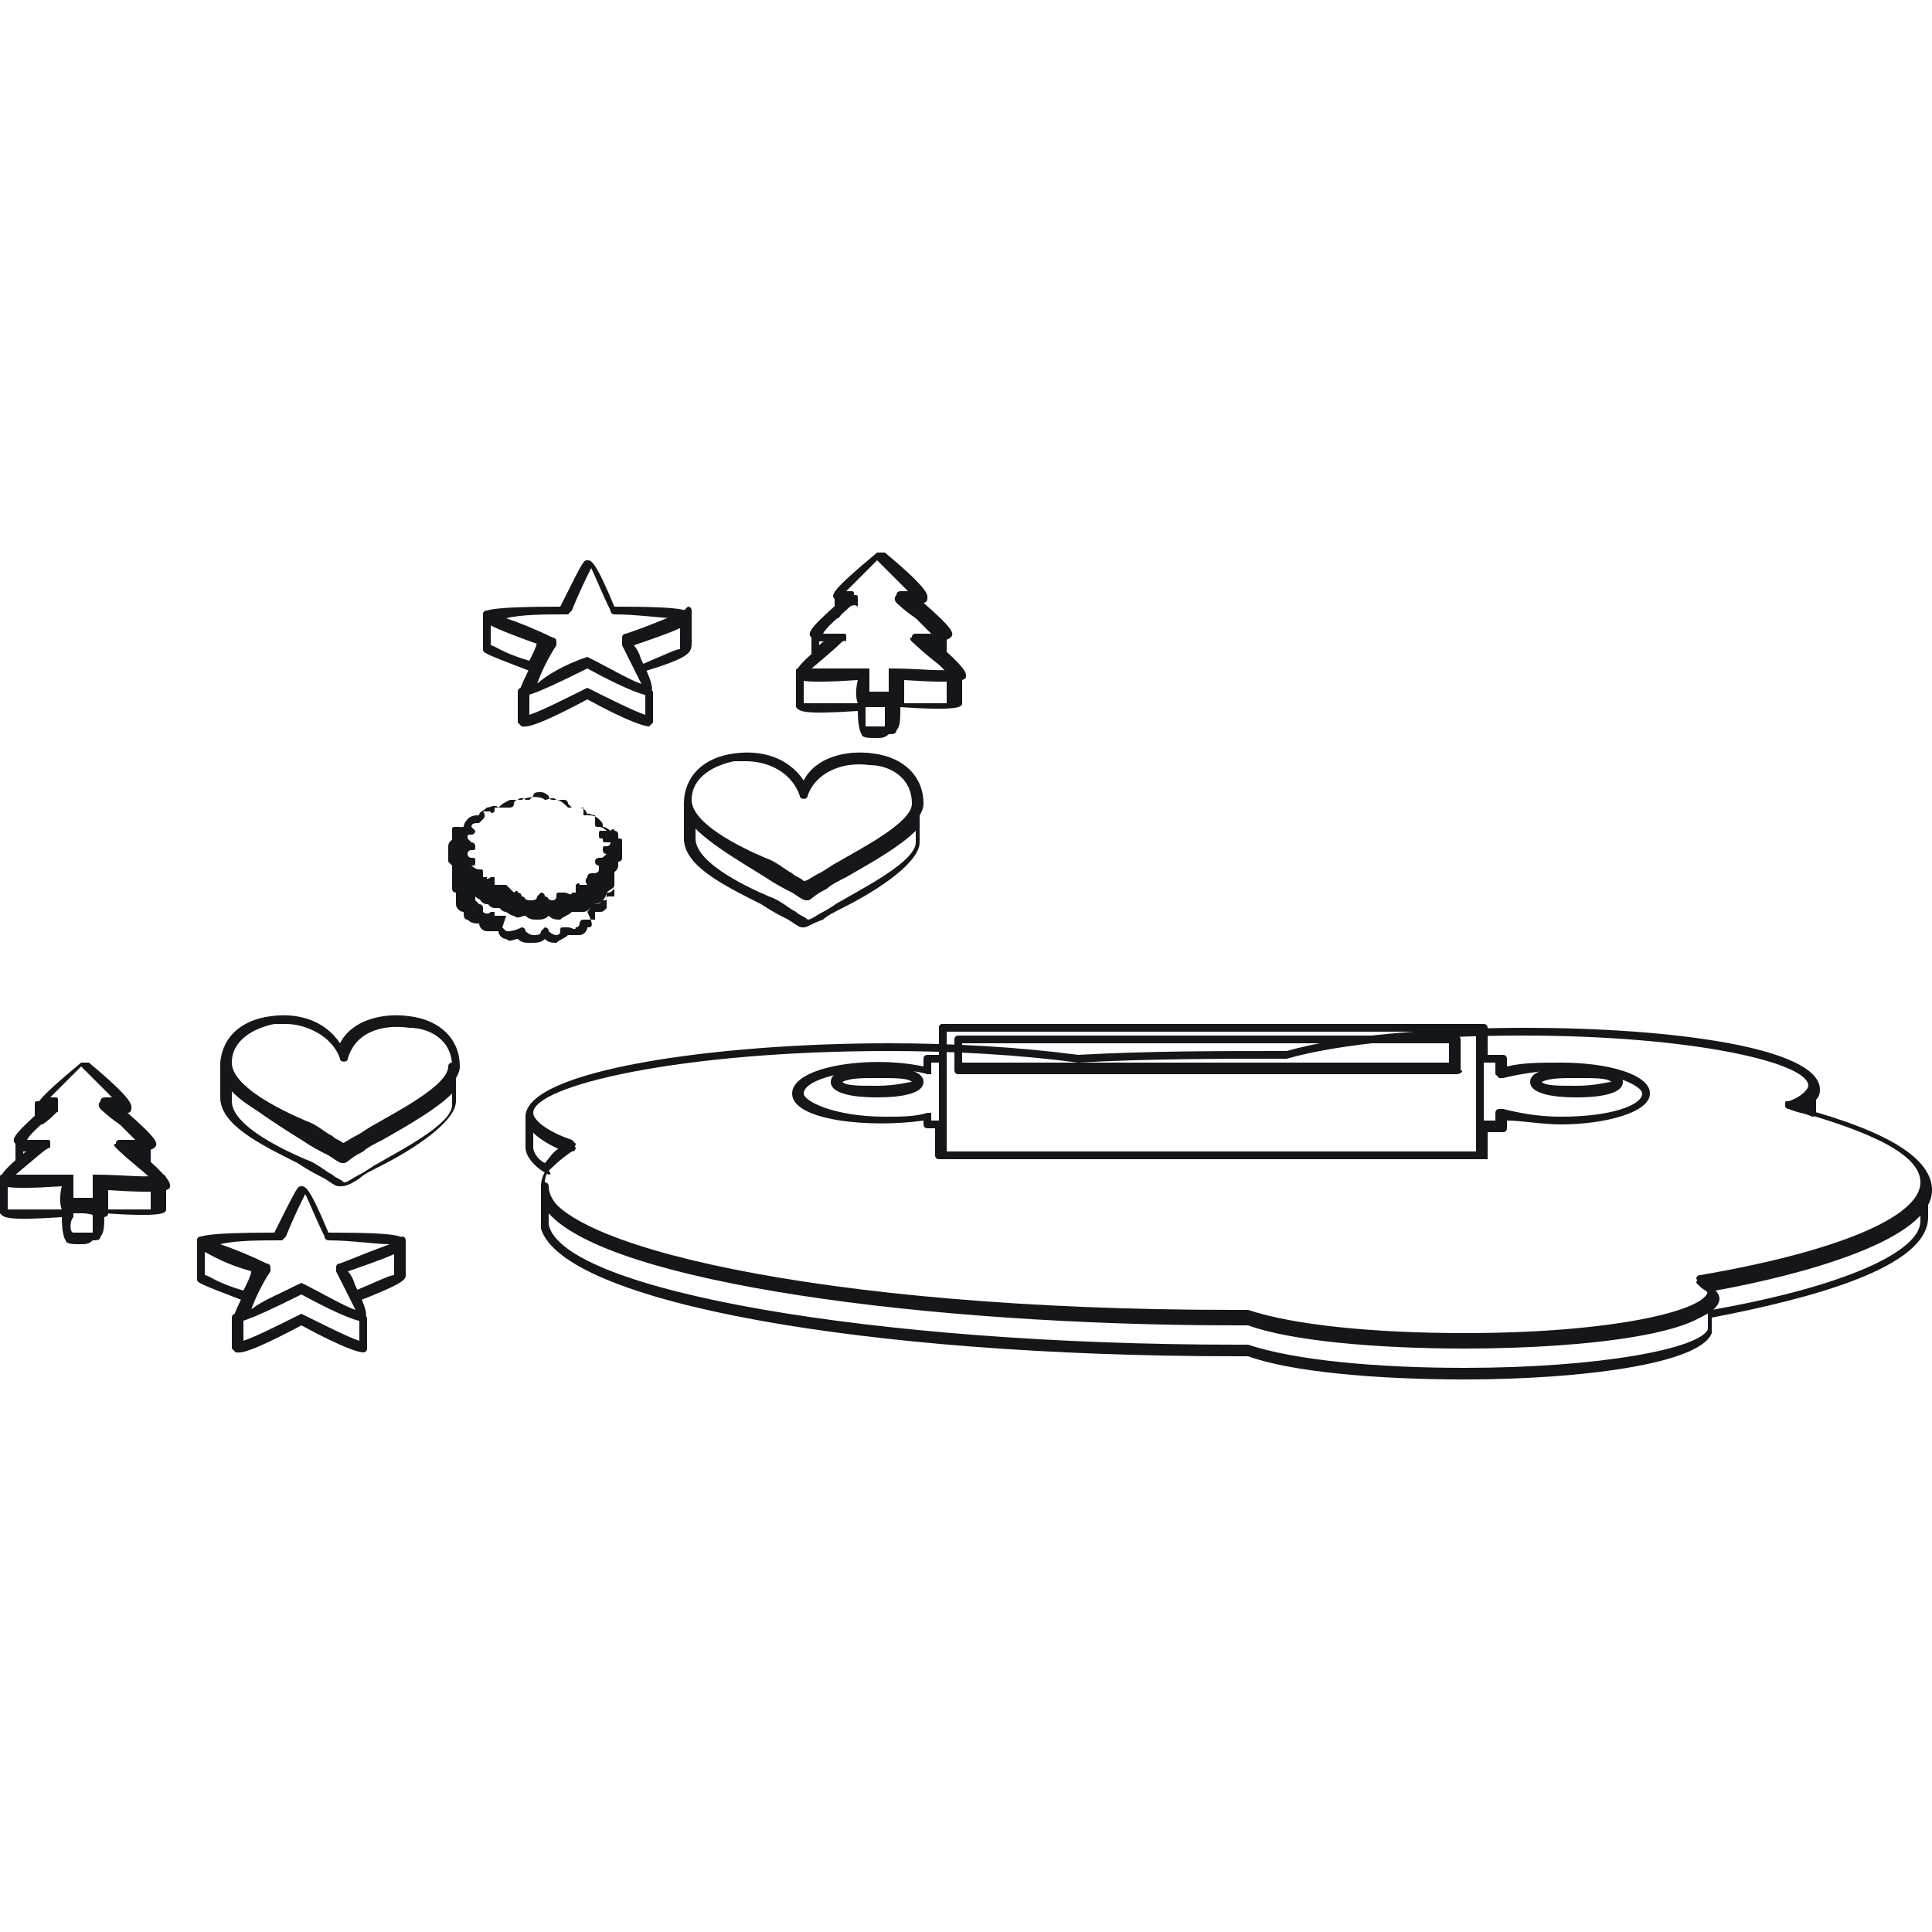 <?xml version="1.0" encoding="utf-8"?>
<!-- Generator: Adobe Illustrator 18.1.1, SVG Export Plug-In . SVG Version: 6.00 Build 0)  -->
<svg version="1.1" id="Шар_1" xmlns="http://www.w3.org/2000/svg" xmlns:xlink="http://www.w3.org/1999/xlink" x="0px" y="0px"
	 viewBox="0 0 50 50" enable-background="new 0 0 50 50" xml:space="preserve">
<g>
	<g>
		<g>
			<g>
				<path fill="#15161A" d="M37.9,34.8c-2.3,0-4.5-0.2-5.6-0.6l-0.3,0c-8.9,0-18-1.3-18-3.5c0-0.3,0.2-0.6,0.6-0.9
					c-0.7-0.3-1-0.6-1-0.9c0-1.2,4.9-1.9,9.4-1.9c1.7,0,3.4,0.1,4.9,0.3c1.8-0.1,3.6-0.1,5.4-0.1c1.4-0.4,3.7-0.6,6.2-0.6
					c3.7,0,7.6,0.5,7.6,1.6c0,0.2-0.1,0.3-0.4,0.5c2.2,0.6,3.3,1.3,3.3,2.1c0,1.3-3.4,2.2-5.6,2.6c0.1,0.1,0.1,0.2,0.1,0.2
					C44.5,34.4,41.2,34.8,37.9,34.8z M32.3,33.9C32.3,33.9,32.3,33.9,32.3,33.9c1.2,0.4,3.3,0.6,5.6,0.6c3.9,0,6.3-0.6,6.3-1.1
					c0-0.1-0.1-0.1-0.2-0.2c0,0-0.1-0.1-0.1-0.1c0-0.1,0.1-0.1,0.1-0.1c3.5-0.6,5.7-1.5,5.7-2.4c0-0.7-1.2-1.3-3.4-1.9
					c-0.1,0-0.1-0.1-0.1-0.1c0-0.1,0-0.1,0.1-0.1c0.3-0.1,0.5-0.3,0.5-0.4c0-0.6-3-1.3-7.4-1.3c-2.4,0-4.7,0.2-6.1,0.6c0,0,0,0,0,0
					c-1.8,0-3.6,0-5.4,0.1c-1.5-0.2-3.2-0.3-4.9-0.3c-5.4,0-9.2,0.9-9.2,1.6c0,0.2,0.4,0.5,1,0.7c0,0,0.1,0.1,0.1,0.1
					c0,0,0,0.1-0.1,0.1c-0.4,0.3-0.7,0.6-0.7,0.9c0,1.6,7.1,3.3,17.8,3.3L32.3,33.9L32.3,33.9z"/>
				<g>
					<path fill="#15161A" d="M14.2,30.4C14.2,30.4,14.2,30.4,14.2,30.4c-0.4-0.2-0.6-0.5-0.6-0.7v-0.8c0-0.1,0.1-0.1,0.1-0.1
						c0.1,0,0.1,0.1,0.1,0.1c0,0.2,0.4,0.5,1,0.7c0,0,0.1,0.1,0.1,0.1c0,0,0,0.1-0.1,0.1c-0.3,0.2-0.5,0.4-0.6,0.5
						C14.3,30.4,14.2,30.4,14.2,30.4z M13.8,29.3v0.4c0,0.1,0.1,0.3,0.3,0.4c0.1-0.1,0.2-0.3,0.4-0.4C14.2,29.6,14,29.5,13.8,29.3z"
						/>
					<path fill="#15161A" d="M46.9,28.9C46.9,28.9,46.9,28.9,46.9,28.9c-0.2-0.1-0.4-0.1-0.6-0.2c-0.1,0-0.1-0.1-0.1-0.1
						c0-0.1,0-0.1,0.1-0.1c0.3-0.1,0.5-0.3,0.5-0.4c0-0.1,0.1-0.1,0.1-0.1C47,28,47,28,47,28.1v0.7C47,28.8,47,28.9,46.9,28.9
						C47,28.9,46.9,28.9,46.9,28.9z M46.7,28.6C46.7,28.6,46.8,28.6,46.7,28.6L46.7,28.6C46.8,28.5,46.7,28.6,46.7,28.6z"/>
					<path fill="#15161A" d="M37.9,35.7c-2.3,0-4.5-0.2-5.6-0.6l-0.3,0c-9.7,0-17.4-1.4-18-3.3c0,0,0-0.1,0-0.1v-1
						c0-0.1,0.1-0.1,0.1-0.1c0.1,0,0.1,0.1,0.1,0.1c0,1.6,7.1,3.3,17.8,3.3l0.3,0h0c0,0,0,0,0,0c1.1,0.4,3.3,0.6,5.6,0.6
						c3.9,0,6.3-0.6,6.3-1.1c0-0.1-0.1-0.1-0.2-0.2c0,0-0.1-0.1-0.1-0.1c0-0.1,0.1-0.1,0.1-0.1c3.5-0.6,5.7-1.5,5.7-2.4
						c0-0.1,0.1-0.1,0.1-0.1c0.1,0,0.1,0.1,0.1,0.1v0.8c0,1.3-3,2.1-5.6,2.6v0.3c0,0,0,0.1,0,0.1c0,0,0,0,0,0
						C44,35.3,40.9,35.7,37.9,35.7z M32.3,34.8C32.3,34.8,32.3,34.8,32.3,34.8c1.2,0.4,3.3,0.6,5.6,0.6c3.5,0,6.1-0.5,6.3-1
						c0,0,0,0,0,0V34c0-0.1,0-0.1,0.1-0.1c3.4-0.6,5.4-1.5,5.4-2.3v-0.2c-0.8,1-3.5,1.6-5.4,2c0.1,0.1,0.1,0.2,0.1,0.2
						c0,0.9-3.3,1.3-6.5,1.3c-2.3,0-4.5-0.2-5.6-0.6l-0.3,0c-8,0-16.2-1.1-17.8-2.9v0.3c0,0,0,0,0,0c0.4,1.7,8.4,3.1,17.8,3.1
						L32.3,34.8C32.3,34.8,32.3,34.8,32.3,34.8z"/>
				</g>
			</g>
			<g>
				<path fill="#15161A" d="M8.8,30.7c-0.1,0-0.1,0-0.4-0.2c-0.2-0.1-0.4-0.2-0.7-0.4c-1-0.5-2-1-2-1.7v-0.9c0-0.1,0.1-0.1,0.1-0.1
					c0.1,0,0.1,0.1,0.1,0.1c0,0.6,1.2,1.2,1.9,1.5h0c0.3,0.1,0.5,0.3,0.7,0.4c0.1,0.1,0.2,0.1,0.3,0.2c0.1,0,0.2-0.1,0.4-0.2
					c0.2-0.1,0.3-0.2,0.5-0.3c0.5-0.3,1.9-1,1.9-1.5c0-0.1,0.1-0.1,0.1-0.1c0.1,0,0.1,0.1,0.1,0.1v0.9c0,0.5-1,1.2-2,1.7
					c-0.2,0.1-0.4,0.2-0.5,0.3C9,30.7,8.9,30.7,8.8,30.7z M6,28.2v0.3c0,0.6,1.2,1.2,1.9,1.5c0.3,0.1,0.5,0.3,0.7,0.4
					c0.1,0.1,0.2,0.1,0.3,0.2c0.1,0,0.2-0.1,0.4-0.2c0.2-0.1,0.3-0.2,0.5-0.3c0.5-0.3,1.9-1,1.9-1.5v-0.3c-0.4,0.4-1.1,0.8-1.8,1.2
					c-0.2,0.1-0.4,0.2-0.5,0.3c-0.4,0.2-0.4,0.3-0.5,0.3c-0.1,0-0.1,0-0.4-0.2c-0.2-0.1-0.4-0.2-0.7-0.4h0C7,29,6.4,28.6,6,28.2z"/>
				<path fill="#15161A" d="M8.8,29.9c-0.1,0-0.1,0-0.4-0.2c-0.2-0.1-0.4-0.2-0.7-0.4c-1-0.5-2-1-2-1.7c0-0.7,0.5-1.2,1.3-1.3
					c0.7-0.1,1.4,0.1,1.8,0.7c0.3-0.6,1.1-0.8,1.8-0.7c0.8,0.1,1.3,0.6,1.3,1.3c0,0.5-1,1.2-2,1.7c-0.2,0.1-0.4,0.2-0.5,0.3
					C9,29.8,8.9,29.9,8.8,29.9z M7.4,26.5c-0.1,0-0.2,0-0.3,0c-0.5,0.1-1.1,0.4-1.1,1c0,0.6,1.2,1.2,1.9,1.5
					c0.3,0.1,0.5,0.3,0.7,0.4c0.1,0.1,0.2,0.1,0.3,0.2c0.1,0,0.2-0.1,0.4-0.2c0.2-0.1,0.3-0.2,0.5-0.3c0.5-0.3,1.9-1,1.9-1.5
					c0-0.7-0.6-1-1.1-1c-0.7-0.1-1.4,0.1-1.6,0.8c0,0.1-0.2,0.1-0.2,0C8.6,26.8,7.9,26.5,7.4,26.5z"/>
			</g>
			<g>
				<path fill="#15161A" d="M20.8,24c-0.1,0-0.1,0-0.4-0.2c-0.2-0.1-0.4-0.2-0.7-0.4c-1-0.5-2-1-2-1.7v-0.9c0-0.1,0.1-0.1,0.1-0.1
					c0.1,0,0.1,0.1,0.1,0.1c0,0.6,1.2,1.2,1.9,1.5l0,0c0.3,0.1,0.5,0.3,0.7,0.4c0.1,0.1,0.2,0.1,0.3,0.2c0.1,0,0.2-0.1,0.4-0.2
					c0.2-0.1,0.3-0.2,0.5-0.3c0.5-0.3,1.9-1,1.9-1.5c0-0.1,0.1-0.1,0.1-0.1c0.1,0,0.1,0.1,0.1,0.1v0.9c0,0.5-1,1.2-2,1.7
					c-0.2,0.1-0.4,0.2-0.5,0.3C21,23.9,20.9,24,20.8,24z M18,21.4v0.3c0,0.6,1.2,1.2,1.9,1.5c0.3,0.1,0.5,0.3,0.7,0.4
					c0.1,0.1,0.2,0.1,0.3,0.2c0.1,0,0.2-0.1,0.4-0.2c0.2-0.1,0.3-0.2,0.5-0.3c0.5-0.3,1.9-1,1.9-1.5v-0.3c-0.4,0.4-1.1,0.8-1.8,1.2
					c-0.2,0.1-0.4,0.2-0.5,0.3c-0.4,0.2-0.4,0.3-0.5,0.3c-0.1,0-0.1,0-0.4-0.2c-0.2-0.1-0.4-0.2-0.7-0.4l0,0
					C19,22.2,18.3,21.8,18,21.4z"/>
				<path fill="#15161A" d="M20.8,23.1c-0.1,0-0.1,0-0.4-0.2c-0.2-0.1-0.4-0.2-0.7-0.4c-1-0.5-2-1-2-1.7c0-0.7,0.5-1.2,1.3-1.3
					c0.7-0.1,1.4,0.1,1.8,0.7c0.3-0.6,1.1-0.8,1.8-0.7c0.8,0.1,1.3,0.6,1.3,1.3c0,0.5-1,1.2-2,1.7c-0.2,0.1-0.4,0.2-0.5,0.3
					C21,23.1,20.9,23.1,20.8,23.1z M19.3,19.7c-0.1,0-0.2,0-0.3,0c-0.5,0.1-1.1,0.4-1.1,1c0,0.6,1.2,1.2,1.9,1.5
					c0.3,0.1,0.5,0.3,0.7,0.4c0.1,0.1,0.2,0.1,0.3,0.2c0.1,0,0.2-0.1,0.4-0.2c0.2-0.1,0.3-0.2,0.5-0.3c0.5-0.3,1.9-1,1.9-1.5
					c0-0.7-0.6-1-1.1-1c-0.7-0.1-1.4,0.2-1.6,0.8c0,0.1-0.2,0.1-0.2,0C20.5,20,19.9,19.7,19.3,19.7z"/>
			</g>
			<g>
				<g>
					<path fill="#15161A" d="M6.4,33.7C6.4,33.7,6.4,33.7,6.4,33.7c-1.3-0.5-1.3-0.5-1.3-0.6c0,0,0,0,0-0.1v-0.8c0,0,0-0.1,0-0.1
						c0-0.1,0.1-0.1,0.1-0.1c0,0,0.1,0,0.1,0.1c0.1,0.1,0.8,0.4,1.5,0.6c0,0,0.1,0,0.1,0.1c0,0,0,0.1,0,0.1c0,0-0.2,0.4-0.4,0.7
						C6.5,33.6,6.4,33.7,6.4,33.7z M5.3,33c0.1,0,0.3,0.2,1,0.4c0.1-0.2,0.2-0.4,0.2-0.5c-0.7-0.2-1-0.4-1.2-0.5V33z M5.3,33.1
						C5.3,33.1,5.3,33.1,5.3,33.1C5.3,33.1,5.3,33.1,5.3,33.1z M5.3,33.1L5.3,33.1L5.3,33.1z M5.3,33.1L5.3,33.1L5.3,33.1z"/>
					<path fill="#15161A" d="M9.2,33.7c0,0-0.1,0-0.1-0.1c-0.2-0.3-0.4-0.7-0.4-0.7c0,0,0-0.1,0-0.1c0,0,0-0.1,0.1-0.1
						c0.6-0.2,1.3-0.5,1.5-0.6c0,0,0.1-0.1,0.1-0.1c0.1,0,0.1,0.1,0.1,0.1V33C10.5,33.1,10.5,33.2,9.2,33.7
						C9.2,33.7,9.2,33.7,9.2,33.7z M9,32.9c0.1,0.1,0.2,0.3,0.2,0.5c0.7-0.3,0.9-0.4,1-0.4v-0.6C10,32.5,9.6,32.7,9,32.9z"/>
					<path fill="#15161A" d="M9.4,35c-0.1,0-0.5-0.1-1.6-0.7c-1.5,0.8-1.6,0.7-1.7,0.7c0,0-0.1-0.1-0.1-0.1v-0.8c0,0,0-0.1,0.1-0.1
						c0,0,0,0,0.1,0c0.1,0,0.9-0.4,1.5-0.7c0,0,0.1,0,0.1,0c0.6,0.3,1.4,0.7,1.5,0.7c0,0,0.1,0,0.1,0c0,0,0.1,0.1,0.1,0.1v0.8
						C9.5,34.9,9.5,35,9.4,35C9.4,35,9.4,35,9.4,35z M7.8,34C7.8,34,7.8,34,7.8,34c0.6,0.3,1.2,0.6,1.5,0.7v-0.6
						c-0.2-0.1-0.6-0.2-1.5-0.7c-0.9,0.4-1.3,0.6-1.5,0.7v0.6C6.6,34.6,7.2,34.3,7.8,34C7.7,34,7.8,34,7.8,34z"/>
				</g>
				<path fill="#15161A" d="M9.4,34.2c-0.1,0-0.5-0.1-1.6-0.7c-1.6,0.8-1.6,0.7-1.7,0.7C6,34.1,6,34.1,6.6,32.9
					c-1.4-0.5-1.5-0.6-1.5-0.7c0,0,0-0.1,0-0.1c0-0.1,0.1-0.2,2-0.2c0.6-1.2,0.6-1.2,0.7-1.2c0.1,0,0.2,0,0.7,1.2c2,0,2,0.1,2,0.3
					c0,0.1,0,0.2-1.5,0.7C9.6,34,9.5,34.1,9.4,34.2C9.4,34.2,9.4,34.2,9.4,34.2z M7.8,33.2C7.8,33.2,7.8,33.2,7.8,33.2
					c0.6,0.3,1.1,0.6,1.4,0.7c-0.1-0.2-0.3-0.6-0.5-1c0,0,0-0.1,0-0.1c0,0,0-0.1,0.1-0.1c0.5-0.2,1-0.4,1.3-0.5
					c-0.4,0-1-0.1-1.6-0.1c0,0-0.1,0-0.1-0.1c-0.2-0.4-0.4-0.9-0.5-1.1c-0.1,0.2-0.3,0.6-0.5,1.1c0,0-0.1,0.1-0.1,0.1
					c-0.6,0-1.2,0-1.6,0.1c0.3,0.1,0.8,0.3,1.2,0.5c0,0,0.1,0,0.1,0.1c0,0,0,0.1,0,0.1c-0.2,0.3-0.4,0.7-0.5,1
					C6.7,33.7,7.2,33.5,7.8,33.2C7.7,33.2,7.8,33.2,7.8,33.2z"/>
			</g>
			<g>
				<g>
					<path fill="#15161A" d="M13.8,17.4C13.8,17.4,13.8,17.4,13.8,17.4c-1.3-0.5-1.3-0.5-1.3-0.6c0,0,0,0,0-0.1V16c0,0,0-0.1,0-0.1
						c0-0.1,0.1-0.1,0.1-0.1c0,0,0.1,0,0.1,0.1c0.1,0.1,0.8,0.4,1.5,0.6c0,0,0.1,0,0.1,0.1c0,0,0,0.1,0,0.1c0,0-0.2,0.4-0.4,0.7
						C13.9,17.4,13.9,17.4,13.8,17.4z M12.7,16.7c0.1,0,0.3,0.2,1,0.4c0.1-0.2,0.2-0.4,0.2-0.5c-0.7-0.2-1-0.4-1.2-0.5V16.7z
						 M12.7,16.9L12.7,16.9L12.7,16.9z M12.7,16.9C12.7,16.9,12.7,16.9,12.7,16.9C12.7,16.9,12.7,16.9,12.7,16.9z"/>
					<path fill="#15161A" d="M16.6,17.4c0,0-0.1,0-0.1-0.1c-0.2-0.3-0.4-0.7-0.4-0.7c0,0,0-0.1,0-0.1c0,0,0-0.1,0.1-0.1
						c0.6-0.2,1.3-0.5,1.5-0.6c0,0,0.1-0.1,0.1-0.1c0.1,0,0.1,0.1,0.1,0.1v0.8C17.9,16.9,17.9,17,16.6,17.4
						C16.6,17.4,16.6,17.4,16.6,17.4z M16.4,16.7c0.1,0.1,0.2,0.3,0.2,0.5c0.7-0.3,0.9-0.4,1-0.4v-0.6
						C17.4,16.3,17.1,16.4,16.4,16.7z"/>
					<path fill="#15161A" d="M16.8,18.8c-0.1,0-0.5-0.1-1.6-0.7c-1.5,0.8-1.6,0.7-1.7,0.7c0,0-0.1-0.1-0.1-0.1v-0.8
						c0,0,0-0.1,0.1-0.1c0,0,0,0,0.1,0c0.1,0,0.9-0.4,1.5-0.7c0,0,0.1,0,0.1,0c0.6,0.3,1.4,0.7,1.5,0.7c0,0,0.1,0,0.1,0
						c0,0,0.1,0.1,0.1,0.1v0.8C16.9,18.7,16.9,18.7,16.8,18.8C16.9,18.8,16.8,18.8,16.8,18.8z M15.2,17.8
						C15.2,17.8,15.2,17.8,15.2,17.8c0.6,0.3,1.2,0.6,1.5,0.7v-0.6c-0.2-0.1-0.6-0.2-1.5-0.7c-0.9,0.4-1.3,0.6-1.5,0.7v0.6
						C14,18.4,14.6,18.1,15.2,17.8C15.2,17.8,15.2,17.8,15.2,17.8z"/>
				</g>
				<path fill="#15161A" d="M16.8,18c-0.1,0-0.5-0.1-1.6-0.7c-1.6,0.8-1.6,0.7-1.7,0.7c-0.1-0.1-0.1-0.1,0.5-1.3
					c-1.4-0.5-1.5-0.6-1.5-0.7c0,0,0-0.1,0-0.1c0-0.1,0.1-0.2,2-0.2c0.6-1.2,0.6-1.2,0.7-1.2c0.1,0,0.2,0,0.7,1.2c2,0,2,0.1,2,0.3
					c0,0.1,0,0.2-1.5,0.7C17,17.8,16.9,17.9,16.8,18C16.9,17.9,16.8,18,16.8,18z M15.2,17C15.2,17,15.2,17,15.2,17
					c0.6,0.3,1.1,0.6,1.4,0.7c-0.1-0.2-0.3-0.6-0.5-1c0,0,0-0.1,0-0.1c0,0,0-0.1,0.1-0.1c0.5-0.2,1-0.4,1.3-0.5
					c-0.4,0-1-0.1-1.6-0.1c0,0-0.1,0-0.1-0.1c-0.2-0.4-0.4-0.9-0.5-1.1c-0.1,0.2-0.3,0.6-0.5,1.1c0,0-0.1,0.1-0.1,0.1
					c-0.6,0-1.2,0-1.6,0.1c0.3,0.1,0.8,0.3,1.2,0.5c0,0,0.1,0,0.1,0.1c0,0,0,0.1,0,0.1c-0.2,0.3-0.4,0.7-0.5,1
					C14.1,17.5,14.6,17.2,15.2,17C15.2,17,15.2,17,15.2,17z"/>
			</g>
			<g>
				<path fill="#15161A" d="M2.1,31.4c-0.2,0-0.4,0-0.4-0.1c0,0-0.1-0.1-0.1-0.6c-1.5,0.1-1.6,0-1.6-0.1c0-0.1-0.1-0.2,0.8-0.9
					c-0.3,0-0.4,0-0.4-0.1c-0.1-0.1-0.1-0.2,0.7-0.9C1,28.8,1,28.7,1,28.7c-0.1-0.1-0.1-0.2,1.1-1.2c0,0,0.1,0,0.2,0
					c1.2,1,1.1,1.1,1.1,1.2c0,0,0,0.1-0.1,0.1c0.8,0.7,0.8,0.8,0.7,0.9c0,0-0.1,0.1-0.4,0.1c0.8,0.7,0.8,0.8,0.8,0.9
					c0,0.1-0.1,0.2-1.6,0.1c0,0.4,0,0.5,0,0.6c0,0.1-0.1,0.1-0.2,0.1C2.3,31.4,2.2,31.4,2.1,31.4z M1.9,31.1c0.1,0,0.4,0,0.5,0
					c0-0.1,0-0.3,0-0.5c0,0,0-0.1,0-0.1c0,0,0.1,0,0.1,0c0.5,0,1.1,0,1.4,0C3.7,30.3,3.3,30,3,29.7c0,0-0.1-0.1,0-0.1
					c0-0.1,0.1-0.1,0.1-0.1c0.1,0,0.3,0,0.4,0C3.3,29.3,3,29,2.7,28.7c0,0-0.1-0.1,0-0.2c0-0.1,0.1-0.1,0.1-0.1c0,0,0.1,0,0.1,0
					c-0.2-0.2-0.5-0.5-0.8-0.8c-0.3,0.3-0.6,0.6-0.8,0.8c0,0,0.1,0,0.1,0c0.1,0,0.1,0,0.1,0.1c0,0.1,0,0.1,0,0.2
					c-0.3,0.3-0.7,0.6-0.8,0.8c0.1,0,0.3,0,0.4,0c0.1,0,0.1,0,0.1,0.1c0,0.1,0,0.1,0,0.1c-0.3,0.3-0.7,0.6-0.9,0.8
					c0.3,0,0.9,0,1.4,0c0,0,0.1,0,0.1,0c0,0,0,0.1,0,0.1C1.9,30.8,1.8,31.1,1.9,31.1z"/>
				<g>
					<path fill="#15161A" d="M1.1,29.1C1,29.1,1,29.1,1.1,29.1C1,29.1,0.9,29,0.9,29v-0.4c0-0.1,0-0.1,0.1-0.1c0,0,0.1,0,0.1,0
						c0,0,0.2,0,0.3,0c0.1,0,0.1,0,0.1,0.1c0,0.1,0,0.1,0,0.2C1.5,28.7,1.4,28.9,1.1,29.1C1.1,29.1,1.1,29.1,1.1,29.1z M1.2,28.5
						C1.2,28.5,1.2,28.5,1.2,28.5C1.2,28.5,1.2,28.5,1.2,28.5z"/>
					<path fill="#15161A" d="M0.5,30.3C0.5,30.3,0.4,30.3,0.5,30.3c-0.1,0-0.1-0.1-0.1-0.1v-0.6c0-0.1,0-0.1,0.1-0.1
						c0,0,0.1,0,0.1,0c0.1,0,0.3,0,0.6,0c0.1,0,0.1,0,0.1,0.1c0,0.1,0,0.1,0,0.1C1.2,29.7,0.9,30,0.5,30.3
						C0.5,30.3,0.5,30.3,0.5,30.3z M0.6,29.8v0.1c0.1-0.1,0.1-0.1,0.2-0.1C0.7,29.8,0.7,29.8,0.6,29.8z M0.6,29.5L0.6,29.5
						C0.6,29.5,0.6,29.5,0.6,29.5z"/>
					<path fill="#15161A" d="M3.1,29.1C3.1,29.1,3.1,29.1,3.1,29.1c-0.3-0.2-0.5-0.4-0.5-0.4c0,0-0.1-0.1,0-0.2
						c0-0.1,0.1-0.1,0.1-0.1c0.1,0,0.2,0,0.3,0c0,0,0.1,0,0.1,0c0.1,0,0.1,0.1,0.1,0.1V29C3.3,29,3.2,29.1,3.1,29.1
						C3.2,29.1,3.2,29.1,3.1,29.1z M3,28.6L3,28.6L3,28.6z"/>
					<path fill="#15161A" d="M2.1,32.2c-0.2,0-0.4,0-0.4-0.1c0,0-0.1-0.1-0.1-0.6c-1.5,0.1-1.5,0-1.6-0.1c0,0,0,0,0-0.1v-0.8
						c0-0.1,0-0.1,0.1-0.1c0,0,0.1,0,0.1,0c0.1,0,0.9,0,1.6,0c0,0,0.1,0,0.1,0c0,0,0,0.1,0,0.1c0,0.2,0,0.4,0,0.5c0.1,0,0.4,0,0.5,0
						c0-0.1,0-0.3,0-0.5c0,0,0-0.1,0-0.1c0,0,0.1,0,0.1,0c0.7,0,1.4,0.1,1.6,0c0,0,0.1,0,0.1,0c0.1,0,0.1,0.1,0.1,0.1v0.8
						c0,0,0,0,0,0c0,0.1-0.1,0.2-1.6,0.1c0,0.3,0,0.5-0.1,0.6c0,0.1-0.1,0.1-0.2,0.1C2.3,32.2,2.2,32.2,2.1,32.2z M1.9,31.9
						c0.1,0,0.4,0,0.5,0c0-0.1,0-0.3,0-0.5c0,0,0,0,0,0c0,0,0,0,0,0c-0.1,0-0.3,0-0.5,0c0,0,0,0,0,0.1C1.8,31.6,1.8,31.9,1.9,31.9z
						 M0.1,31.4L0.1,31.4L0.1,31.4z M2.5,31.3c0.6,0,1.2,0,1.4,0v-0.6c-0.2,0-0.6,0-1.4,0C2.6,31.2,2.6,31.3,2.5,31.3L2.5,31.3z
						 M0.2,31.3c0.2,0,0.8,0,1.4,0c0,0-0.1-0.2,0-0.6c-0.8,0-1.2,0-1.4,0V31.3z M1.9,31.2L1.9,31.2L1.9,31.2z M4,30.6L4,30.6L4,30.6
						z"/>
					<path fill="#15161A" d="M3.7,30.3C3.7,30.3,3.6,30.3,3.7,30.3C3.3,30,3,29.7,3,29.7c0,0-0.1-0.1,0-0.1c0-0.1,0.1-0.1,0.1-0.1
						c0.2,0,0.5,0,0.6,0c0,0,0.1,0,0.1,0c0.1,0,0.1,0.1,0.1,0.1v0.6C3.8,30.2,3.8,30.3,3.7,30.3C3.7,30.3,3.7,30.3,3.7,30.3z
						 M3.4,29.7c0.1,0,0.1,0.1,0.2,0.1v-0.1C3.5,29.8,3.5,29.8,3.4,29.7z M3.6,29.5L3.6,29.5C3.6,29.5,3.6,29.5,3.6,29.5z"/>
				</g>
			</g>
			<g>
				<path fill="#15161A" d="M22.7,18.3c-0.2,0-0.4,0-0.4-0.1c0,0-0.1-0.1-0.1-0.6c-1.5,0.1-1.6,0-1.6-0.1c0-0.1-0.1-0.2,0.8-0.9
					c-0.3,0-0.4,0-0.4-0.1c-0.1-0.1-0.1-0.2,0.7-0.9c-0.1,0-0.1-0.1-0.1-0.1c-0.1-0.1-0.1-0.2,1.1-1.2c0,0,0.1,0,0.2,0
					c1.2,1,1.1,1.1,1.1,1.2c0,0,0,0.1-0.1,0.1c0.8,0.7,0.8,0.8,0.7,0.9c0,0-0.1,0.1-0.4,0.1c0.8,0.7,0.8,0.8,0.8,0.9
					c0,0.1-0.1,0.2-1.6,0.1c0,0.4,0,0.5,0,0.6c0,0.1-0.1,0.1-0.2,0.1C22.9,18.3,22.8,18.3,22.7,18.3z M22.5,18c0.1,0,0.4,0,0.5,0
					c0-0.1,0-0.3,0-0.5c0,0,0-0.1,0-0.1c0,0,0.1,0,0.1,0c0.5,0,1.1,0,1.4,0c-0.2-0.2-0.5-0.5-0.9-0.8c0,0-0.1-0.1,0-0.1
					c0-0.1,0.1-0.1,0.1-0.1c0.1,0,0.3,0,0.4,0c-0.2-0.2-0.5-0.5-0.8-0.8c0,0-0.1-0.1,0-0.2c0-0.1,0.1-0.1,0.1-0.1c0,0,0.1,0,0.1,0
					c-0.2-0.2-0.5-0.5-0.8-0.8c-0.3,0.3-0.6,0.6-0.8,0.8c0,0,0.1,0,0.1,0c0.1,0,0.1,0,0.1,0.1c0,0.1,0,0.1,0,0.2
					c-0.3,0.3-0.7,0.6-0.8,0.8c0.1,0,0.3,0,0.4,0c0.1,0,0.1,0,0.1,0.1c0,0.1,0,0.1,0,0.1c-0.3,0.3-0.7,0.6-0.9,0.8
					c0.3,0,0.9,0,1.4,0c0,0,0.1,0,0.1,0c0,0,0,0.1,0,0.1C22.5,17.7,22.4,17.9,22.5,18z M22.5,18L22.5,18L22.5,18z"/>
				<g>
					<path fill="#15161A" d="M21.7,16C21.6,16,21.6,16,21.7,16c-0.1,0-0.1-0.1-0.1-0.1v-0.4c0-0.1,0-0.1,0.1-0.1c0,0,0.1,0,0.1,0
						c0,0,0.2,0,0.3,0c0.1,0,0.1,0,0.1,0.1c0,0.1,0,0.1,0,0.2C22.1,15.6,21.9,15.7,21.7,16C21.7,16,21.7,16,21.7,16z M21.8,15.4
						L21.8,15.4L21.8,15.4z"/>
					<path fill="#15161A" d="M21.1,17.2C21.1,17.2,21,17.2,21.1,17.2c-0.1,0-0.1-0.1-0.1-0.1v-0.6c0-0.1,0-0.1,0.1-0.1
						c0,0,0.1,0,0.1,0c0.1,0,0.3,0,0.6,0c0.1,0,0.1,0,0.1,0.1c0,0.1,0,0.1,0,0.1C21.8,16.5,21.5,16.9,21.1,17.2
						C21.1,17.2,21.1,17.2,21.1,17.2z M21.2,16.6v0.1c0.1-0.1,0.1-0.1,0.2-0.1C21.3,16.6,21.2,16.6,21.2,16.6z M21.2,16.4L21.2,16.4
						C21.2,16.4,21.2,16.4,21.2,16.4z"/>
					<path fill="#15161A" d="M23.7,16C23.7,16,23.7,16,23.7,16c-0.3-0.2-0.5-0.4-0.5-0.4c0,0-0.1-0.1,0-0.2c0-0.1,0.1-0.1,0.1-0.1
						c0.1,0,0.2,0,0.3,0c0,0,0.1,0,0.1,0c0.1,0,0.1,0.1,0.1,0.1v0.4C23.9,15.9,23.8,15.9,23.7,16C23.8,16,23.8,16,23.7,16z
						 M23.6,15.4L23.6,15.4L23.6,15.4z"/>
					<path fill="#15161A" d="M22.7,19.1c-0.2,0-0.4,0-0.4-0.1c0,0-0.1-0.1-0.1-0.6c-1.5,0.1-1.5,0-1.6-0.1c0,0,0,0,0-0.1v-0.8
						c0-0.1,0-0.1,0.1-0.1c0,0,0.1,0,0.1,0c0.1,0,0.9,0,1.6,0c0,0,0.1,0,0.1,0c0,0,0,0.1,0,0.1c0,0.2,0,0.4,0,0.5c0.1,0,0.4,0,0.5,0
						c0-0.1,0-0.3,0-0.5c0,0,0-0.1,0-0.1c0,0,0.1,0,0.1,0c0.7,0,1.4,0.1,1.6,0c0,0,0.1,0,0.1,0c0.1,0,0.1,0.1,0.1,0.1v0.8
						c0,0,0,0,0,0c0,0.1-0.1,0.2-1.6,0.1c0,0.3,0,0.5-0.1,0.6c0,0.1-0.1,0.1-0.2,0.1C22.9,19.1,22.8,19.1,22.7,19.1z M22.4,18.8
						c0.1,0,0.4,0,0.5,0c0-0.1,0-0.3,0-0.5c0,0,0,0,0,0c0,0,0,0,0,0c-0.1,0-0.3,0-0.5,0c0,0,0,0,0,0.1
						C22.4,18.5,22.4,18.7,22.4,18.8z M20.7,18.3L20.7,18.3L20.7,18.3z M23.1,18.2c0.6,0,1.2,0,1.4,0v-0.6c-0.2,0-0.6,0-1.4,0
						C23.2,18,23.2,18.1,23.1,18.2L23.1,18.2z M20.8,18.2c0.2,0,0.8,0,1.4,0c0,0-0.1-0.2,0-0.6c-0.8,0-1.2,0-1.4,0V18.2z M22.5,18
						L22.5,18L22.5,18z"/>
					<path fill="#15161A" d="M24.3,17.2C24.3,17.2,24.2,17.2,24.3,17.2c-0.4-0.3-0.7-0.6-0.7-0.6c0,0-0.1-0.1,0-0.1
						c0-0.1,0.1-0.1,0.1-0.1c0.2,0,0.5,0,0.6,0c0,0,0.1,0,0.1,0c0.1,0,0.1,0.1,0.1,0.1V17C24.4,17.1,24.4,17.1,24.3,17.2
						C24.3,17.2,24.3,17.2,24.3,17.2z M24,16.6c0.1,0,0.1,0.1,0.2,0.1v-0.1C24.1,16.6,24.1,16.6,24,16.6z M24.2,16.4L24.2,16.4
						L24.2,16.4z"/>
				</g>
			</g>
			<g>
				<path fill="#15161A" d="M13.7,23.7C13.7,23.7,13.7,23.7,13.7,23.7c-0.1,0-0.2,0-0.3-0.1c-0.1,0-0.2,0.1-0.3,0
					c-0.1,0-0.2-0.1-0.2-0.2c-0.1,0-0.2,0-0.3,0c-0.1,0-0.2-0.1-0.2-0.2c0,0,0,0,0,0c-0.1,0-0.2,0-0.3-0.1c-0.1-0.1-0.1-0.1-0.1-0.2
					c0,0,0,0,0,0c-0.1,0-0.2-0.1-0.2-0.2c0-0.1,0-0.1,0-0.2c0,0,0,0,0,0c-0.1-0.1-0.1-0.1-0.2-0.2c0-0.1,0-0.2,0.1-0.2
					c-0.1-0.1-0.1-0.2-0.1-0.2c0-0.1,0.1-0.2,0.2-0.2c0,0,0,0,0,0c0-0.1,0-0.1,0-0.2c0.1-0.1,0.1-0.1,0.2-0.1c0,0,0,0,0,0
					c0-0.1,0.1-0.2,0.1-0.2c0.1-0.1,0.2-0.1,0.3-0.1c0,0,0,0,0,0c0-0.1,0.1-0.1,0.2-0.2c0.1,0,0.2-0.1,0.3,0
					c0.1-0.1,0.1-0.1,0.3-0.2c0.1,0,0.2,0,0.3,0c0.2-0.1,0.5-0.1,0.6,0c0.1,0,0.2-0.1,0.3,0c0.1,0,0.2,0.1,0.3,0.2
					c0.1,0,0.2,0,0.3,0c0.1,0,0.2,0.1,0.2,0.2c0,0,0,0,0,0c0.1,0,0.2,0,0.3,0.1c0.1,0.1,0.1,0.1,0.1,0.2c0,0,0,0,0,0
					c0.1,0,0.2,0.1,0.3,0.2c0,0.1,0.1,0.1,0,0.2c0,0,0,0,0,0c0.1,0,0.2,0.1,0.2,0.2c0,0.1,0,0.2-0.1,0.2c0,0,0,0,0,0
					c0,0.1,0,0.1,0,0.2c0,0.1-0.1,0.2-0.2,0.2c0,0,0,0,0,0c0,0.1,0,0.2,0,0.2c-0.1,0.1-0.1,0.1-0.3,0.1c0,0,0,0,0,0
					c0,0.1-0.1,0.2-0.1,0.2c-0.1,0.1-0.2,0.1-0.3,0.1c0,0,0,0,0,0c0,0.1-0.1,0.2-0.2,0.2c-0.1,0-0.2,0-0.3,0
					c-0.1,0.1-0.2,0.1-0.3,0.2c-0.1,0-0.2,0-0.3-0.1C14,23.6,13.9,23.7,13.7,23.7z M13.5,23.2C13.5,23.2,13.5,23.2,13.5,23.2
					c0.1,0,0.1,0.1,0.1,0.1c0,0,0.1,0.1,0.2,0.1c0.1,0,0.2,0,0.2-0.1c0,0,0.1-0.1,0.1-0.1c0,0,0.1,0,0.1,0.1c0,0,0.1,0.1,0.2,0.1
					c0.1,0,0.1-0.1,0.1-0.1c0-0.1,0-0.1,0.1-0.1c0,0,0.1,0,0.1,0c0.1,0,0.2,0.1,0.2,0c0,0,0.1,0,0.1,0c0,0,0-0.1,0-0.2
					c0,0,0.1-0.1,0.1,0c0.1,0,0.2,0,0.2,0c0,0,0,0,0,0c0,0,0,0,0,0c0,0-0.1-0.1,0-0.2c0-0.1,0.1-0.1,0.1-0.1c0.1,0,0.2,0,0.2-0.1
					c0,0,0,0,0-0.1c-0.1,0-0.1-0.1-0.1-0.1c0-0.1,0.1-0.1,0.1-0.1c0.1,0,0.2,0,0.2-0.1c0,0,0,0-0.1-0.1c-0.1,0-0.1-0.1-0.1-0.1
					c0-0.1,0-0.1,0.1-0.1c0.1,0,0.1-0.1,0.1-0.1c0,0-0.1-0.1-0.2-0.1c-0.1,0-0.1,0-0.1-0.1c0-0.1,0-0.1,0.1-0.1c0,0,0.1,0,0.1,0
					c0,0-0.1-0.1-0.2-0.1c-0.1,0-0.1,0-0.1-0.1c0-0.1,0-0.1,0-0.2c0,0,0,0,0,0c0,0,0,0,0,0c-0.1,0-0.2-0.1-0.2,0c-0.1,0-0.1,0-0.1,0
					c0,0,0-0.1,0-0.1c0,0,0,0,0-0.1c-0.1,0-0.2,0-0.2,0c0,0-0.1,0-0.1,0c0,0-0.1-0.1-0.1-0.1c0,0,0-0.1-0.1-0.1c-0.1,0-0.2,0-0.2,0
					c0,0-0.1,0-0.1,0c0,0-0.1,0-0.1-0.1c0,0-0.1-0.1-0.2-0.1c-0.1,0-0.2,0-0.2,0.1c0,0-0.1,0.1-0.1,0.1c0,0-0.1,0-0.1,0
					c0,0-0.1-0.1-0.2,0c-0.1,0-0.1,0.1-0.1,0.1c0,0,0,0.1-0.1,0.1c0,0-0.1,0-0.1,0c-0.1,0-0.2,0-0.2,0c0,0-0.1,0-0.1,0
					c0,0,0,0.1,0,0.1c0,0-0.1,0.1-0.1,0c-0.1,0-0.2,0-0.2,0c0,0,0,0,0,0c0,0,0.1,0.1,0,0.2c0,0-0.1,0.1-0.1,0.1
					c-0.1,0-0.2,0-0.2,0.1c0,0,0,0,0,0c0,0,0.1,0.1,0.1,0.1c0,0.1-0.1,0.1-0.1,0.1c-0.1,0-0.1,0-0.1,0.1c0,0,0,0,0.1,0.1
					c0.1,0,0.1,0.1,0.1,0.1c0,0.1,0,0.1-0.1,0.1c-0.1,0-0.1,0.1-0.1,0.1c0,0,0,0.1,0.1,0.1c0.1,0,0.1,0,0.1,0.1c0,0.1,0,0.1-0.1,0.1
					c0,0,0,0,0,0c0,0,0.1,0.1,0.2,0.1c0.1,0,0.1,0,0.1,0.1c0,0,0,0.1,0,0.1c0,0,0,0,0,0c0,0,0,0,0,0c0,0,0.1,0.1,0.2,0
					c0,0,0.1,0,0.1,0c0,0,0,0.1,0,0.1c0,0,0,0,0,0.1c0.1,0,0.2,0,0.2,0c0,0,0.1,0,0.1,0c0,0,0.1,0.1,0.1,0.1c0,0,0,0,0.1,0.1
					C13.2,23.3,13.3,23.3,13.5,23.2C13.4,23.2,13.4,23.2,13.5,23.2z"/>
				<g>
					<path fill="#15161A" d="M15.8,21.8C15.8,21.8,15.8,21.8,15.8,21.8c-0.1,0-0.1,0-0.1,0c-0.1,0-0.1,0-0.1-0.1
						c0-0.1,0-0.1,0.1-0.1c0,0,0.1,0,0.1,0c0,0,0-0.1,0-0.1c0,0,0.1-0.1,0.1,0c0.1,0,0.1,0.1,0.1,0.1v0.2
						C16,21.8,15.9,21.8,15.8,21.8C15.9,21.8,15.9,21.8,15.8,21.8z"/>
					<path fill="#15161A" d="M11.8,21.8C11.8,21.8,11.8,21.8,11.8,21.8c-0.1,0-0.1-0.1-0.1-0.1v-0.2c0-0.1,0-0.1,0.1-0.1
						c0.1,0,0.1,0,0.1,0c0,0,0,0,0,0.1c0,0,0,0,0,0c0,0,0,0,0,0c0,0,0,0,0,0c0,0,0.1,0.1,0,0.1c0,0.1-0.1,0.1-0.1,0.1
						C11.9,21.8,11.9,21.8,11.8,21.8C11.8,21.8,11.8,21.8,11.8,21.8z"/>
					<path fill="#15161A" d="M13.7,24.4C13.7,24.4,13.7,24.4,13.7,24.4c-0.1,0-0.2,0-0.3-0.1c-0.1,0-0.2,0.1-0.3,0
						c-0.1,0-0.2-0.1-0.2-0.2c-0.1,0-0.2,0-0.3,0c-0.1,0-0.2-0.1-0.2-0.2c-0.1,0-0.2,0-0.3-0.1c-0.1,0-0.1-0.1-0.1-0.2c0,0,0,0,0,0
						v0c-0.1,0-0.2-0.1-0.2-0.2c0-0.1,0-0.1,0-0.2l0-0.1c-0.1,0-0.1-0.1-0.1-0.1c0,0,0,0,0-0.1v-0.8c0-0.1,0-0.1,0.1-0.1
						c0,0,0.1,0,0.1,0c0,0,0,0,0,0.1c0,0,0,0.1,0.1,0.1c0.1,0,0.1,0,0.1,0.1c0,0.1,0,0.1-0.1,0.1c0,0,0,0,0,0c0,0,0.1,0.1,0.2,0.1
						c0.1,0,0.1,0,0.1,0.1c0,0,0,0.1,0,0.1c0,0,0,0,0,0c0,0,0,0,0,0c0,0,0.1,0.1,0.2,0c0,0,0.1,0,0.1,0c0,0,0,0.1,0,0.1
						c0,0,0,0,0,0.1c0.1,0,0.2,0,0.2,0c0,0,0.1,0,0.1,0c0,0,0.1,0.1,0.1,0.1c0,0,0,0,0.1,0.1c0.1,0,0.2,0,0.2,0c0,0,0.1-0.1,0.1,0
						c0,0,0.1,0,0.1,0.1c0,0,0.1,0.1,0.2,0.1c0.1,0,0.2,0,0.2-0.1c0,0,0.1-0.1,0.1-0.1c0,0,0.1,0,0.1,0.1c0,0,0.1,0.1,0.2,0.1
						c0.1,0,0.1-0.1,0.1-0.1c0-0.1,0-0.1,0.1-0.1c0,0,0.1,0,0.1,0c0.1,0,0.2,0.1,0.2,0c0,0,0.1,0,0.1,0c0,0,0-0.1,0-0.2
						c0,0,0.1-0.1,0.1,0c0.1,0,0.2,0,0.2,0c0,0,0,0,0,0c0,0,0,0,0,0c0,0-0.1-0.1,0-0.2c0-0.1,0.1-0.1,0.1-0.1c0.1,0,0.2,0,0.2-0.1
						c0,0,0,0,0-0.1c-0.1,0-0.1-0.1-0.1-0.1c0-0.1,0.1-0.1,0.1-0.1c0.1,0,0.1,0,0.2-0.1c0,0,0-0.1,0-0.1c0,0,0.1,0,0.1,0
						c0,0,0.1,0.1,0.1,0.1v0c0,0,0,0,0,0v0.8c0,0,0,0,0,0c0,0,0,0,0,0c0,0.1-0.1,0.1-0.2,0.2v0.1c0,0,0,0,0,0c0,0.1,0,0.1-0.1,0.1
						c-0.1,0.1-0.1,0.1-0.3,0.1c0,0,0,0,0,0h0c0,0.1-0.1,0.2-0.1,0.2C15.4,24,15.3,24,15.2,24c0,0.1-0.1,0.2-0.2,0.2
						c-0.1,0-0.2,0-0.3,0c-0.1,0.1-0.2,0.1-0.3,0.2c-0.1,0-0.2,0-0.3-0.1C14,24.4,13.9,24.4,13.7,24.4z M13.5,24
						C13.5,24,13.5,24,13.5,24c0.1,0,0.1,0.1,0.1,0.1c0,0,0.1,0.1,0.2,0.1c0.1,0,0.2,0,0.2-0.1c0,0,0.1-0.1,0.1-0.1
						c0,0,0.1,0,0.1,0.1c0,0,0.1,0.1,0.2,0.1c0.1,0,0.1-0.1,0.1-0.1c0-0.1,0-0.1,0.1-0.1c0,0,0.1,0,0.1,0c0.1,0,0.2,0.1,0.2,0
						c0,0,0.1,0,0.1-0.1c0,0,0,0,0,0v0c0,0,0-0.1,0.1-0.1c0,0,0.1,0,0.1,0c0.1,0,0.2,0,0.2,0c0,0,0,0,0,0c0,0,0,0,0,0v-0.1
						c0,0,0-0.1,0-0.1c0,0,0.1,0,0.1,0c0.1,0,0.1,0,0.2-0.1c0,0,0,0,0,0v-0.2c0-0.1,0-0.1,0.1-0.1c0,0,0.1,0,0.1,0c0,0,0,0,0,0
						c0,0,0,0,0,0v-0.2c-0.1,0.1-0.1,0.1-0.2,0.1c0,0,0,0,0,0c0,0.1-0.1,0.2-0.1,0.2c-0.1,0.1-0.2,0.1-0.3,0.1c0,0,0,0,0,0
						c0,0.1-0.1,0.2-0.2,0.2c-0.1,0-0.2,0-0.3,0c-0.1,0.1-0.2,0.1-0.3,0.2c-0.1,0-0.2,0-0.3-0.1c-0.1,0.1-0.2,0.1-0.3,0.1
						c-0.1,0-0.2,0-0.3-0.1c-0.1,0-0.2,0.1-0.3,0c-0.1,0-0.2-0.1-0.2-0.2c-0.1,0-0.2,0-0.3,0c-0.1,0-0.2-0.1-0.2-0.2c0,0,0,0,0,0
						c-0.1,0-0.2,0-0.3-0.1c-0.1-0.1-0.1-0.1-0.1-0.2c0,0,0,0,0,0c-0.1,0-0.1,0-0.1-0.1V23c0,0,0,0,0,0c0,0,0,0,0.1,0
						c0,0,0.1,0.1,0.1,0.1v0.2c0,0,0.1,0.1,0.1,0.1c0.1,0,0.1,0.1,0.1,0.1v0.1c0,0,0,0,0,0c0,0,0,0,0,0c0,0,0.1,0.1,0.2,0
						c0,0,0.1,0,0.1,0c0,0,0,0.1,0,0.1v0c0,0,0,0,0,0c0,0,0,0,0,0c0.1,0,0.2,0,0.2,0c0,0,0.1,0,0.1,0C13,24,13,24,13,24
						c0,0,0,0,0.1,0.1C13.2,24.1,13.3,24.1,13.5,24C13.4,24,13.4,24,13.5,24z"/>
					<path fill="#15161A" d="M11.7,22.3C11.6,22.3,11.6,22.3,11.7,22.3c-0.1,0-0.1-0.1-0.1-0.1c0,0,0,0,0,0c0,0,0,0,0,0l0-0.2
						c0-0.1,0-0.1,0.1-0.1c0.1,0,0.1,0,0.1,0.1c0,0,0,0,0.1,0.1c0.1,0,0.1,0.1,0.1,0.1c0,0.1,0,0.1-0.1,0.1c0,0-0.1,0-0.1,0.1
						C11.8,22.2,11.7,22.3,11.7,22.3z"/>
					<path fill="#15161A" d="M16,22.3c-0.1,0-0.1,0-0.1-0.1c0,0,0,0-0.1-0.1c-0.1,0-0.1-0.1-0.1-0.1c0-0.1,0-0.1,0.1-0.1
						c0.1,0,0.1,0,0.1-0.1v0c0-0.1,0.1-0.1,0.1-0.1c0.1,0,0.1,0,0.1,0.1c0,0,0,0.1,0,0.1v0.3c0,0,0,0,0,0c0,0,0,0,0,0
						C16.1,22.3,16,22.3,16,22.3C16,22.3,16,22.3,16,22.3z"/>
				</g>
			</g>
		</g>
	</g>
	<g>
		<g>
			<path fill="#15161A" d="M38.3,30h-14c-0.1,0-0.1-0.1-0.1-0.1v-0.7H24c-0.1,0-0.1-0.1-0.1-0.1V29c-1.4,0.2-3.4,0-3.4-0.7
				c0-0.7,2-1,3.4-0.7v-0.2c0-0.1,0.1-0.1,0.1-0.1h0.3v-0.7c0-0.1,0.1-0.1,0.1-0.1h14c0.1,0,0.1,0.1,0.1,0.1v0.7h0.4
				c0.1,0,0.1,0.1,0.1,0.1v0.2c0.4-0.1,0.9-0.1,1.4-0.1c1.2,0,2.3,0.3,2.3,0.8c0,0.5-1.2,0.8-2.3,0.8c-0.5,0-1-0.1-1.4-0.1v0.2
				c0,0.1-0.1,0.1-0.1,0.1h-0.4v0.7C38.5,30,38.4,30,38.3,30z M24.5,29.8h13.7v-0.7c0-0.1,0.1-0.1,0.1-0.1h0.4v-0.2
				c0,0,0-0.1,0.1-0.1c0,0,0.1,0,0.1,0c0.4,0.1,0.9,0.2,1.5,0.2c1.3,0,2.1-0.3,2.1-0.6c0-0.2-0.8-0.6-2.1-0.6
				c-0.5,0-1.1,0.1-1.5,0.2c0,0-0.1,0-0.1,0c0,0-0.1-0.1-0.1-0.1v-0.3h-0.4c-0.1,0-0.1-0.1-0.1-0.1v-0.7H24.5v0.7
				c0,0.1-0.1,0.1-0.1,0.1h-0.3v0.2c0,0,0,0.1,0,0.1c0,0-0.1,0-0.1,0c-0.3-0.1-0.7-0.1-1.1-0.1c-1.3,0-2.1,0.3-2.1,0.6
				c0,0.2,0.8,0.6,2.1,0.6c0.4,0,0.8,0,1.1-0.1c0,0,0.1,0,0.1,0c0,0,0,0.1,0,0.1V29h0.3c0.1,0,0.1,0.1,0.1,0.1V29.8z"/>
		</g>
		<path fill="#15161A" d="M37.7,27.8H24.8c-0.1,0-0.1-0.1-0.1-0.1v-0.8c0-0.1,0.1-0.1,0.1-0.1h12.9c0.1,0,0.1,0.1,0.1,0.1v0.8
			C37.9,27.7,37.8,27.8,37.7,27.8z M24.9,27.5h12.6V27H24.9V27.5z"/>
		<path fill="#15161A" d="M40.8,28.4c-0.2,0-1.2,0-1.2-0.4c0-0.4,1-0.4,1.2-0.4c0.2,0,1.2,0,1.2,0.4C42,28.4,41,28.4,40.8,28.4z
			 M39.9,28c0.1,0.1,0.4,0.1,0.9,0.1c0.5,0,0.8-0.1,0.9-0.1c-0.1-0.1-0.4-0.1-0.9-0.1C40.4,27.9,40.1,27.9,39.9,28z"/>
		<path fill="#15161A" d="M22.7,28.4c-0.2,0-1.2,0-1.2-0.4c0-0.4,1-0.4,1.2-0.4c0.2,0,1.2,0,1.2,0.4C23.9,28.4,22.9,28.4,22.7,28.4z
			 M21.8,28c0.1,0.1,0.4,0.1,0.9,0.1c0.5,0,0.8-0.1,0.9-0.1c-0.1-0.1-0.4-0.1-0.9-0.1C22.3,27.9,22,27.9,21.8,28z"/>
		<g>
			<path fill="#15161A" d="M24.4,30c-0.1,0-0.1-0.1-0.1-0.1v-3.3c0-0.1,0.1-0.1,0.1-0.1c0.1,0,0.1,0.1,0.1,0.1v3.3
				C24.5,30,24.4,30,24.4,30z"/>
		</g>
		<g>
			<path fill="#15161A" d="M38.3,30c-0.1,0-0.1-0.1-0.1-0.1v-3.3c0-0.1,0.1-0.1,0.1-0.1c0.1,0,0.1,0.1,0.1,0.1v3.3
				C38.4,30,38.4,30,38.3,30z"/>
		</g>
	</g>
</g>
</svg>
